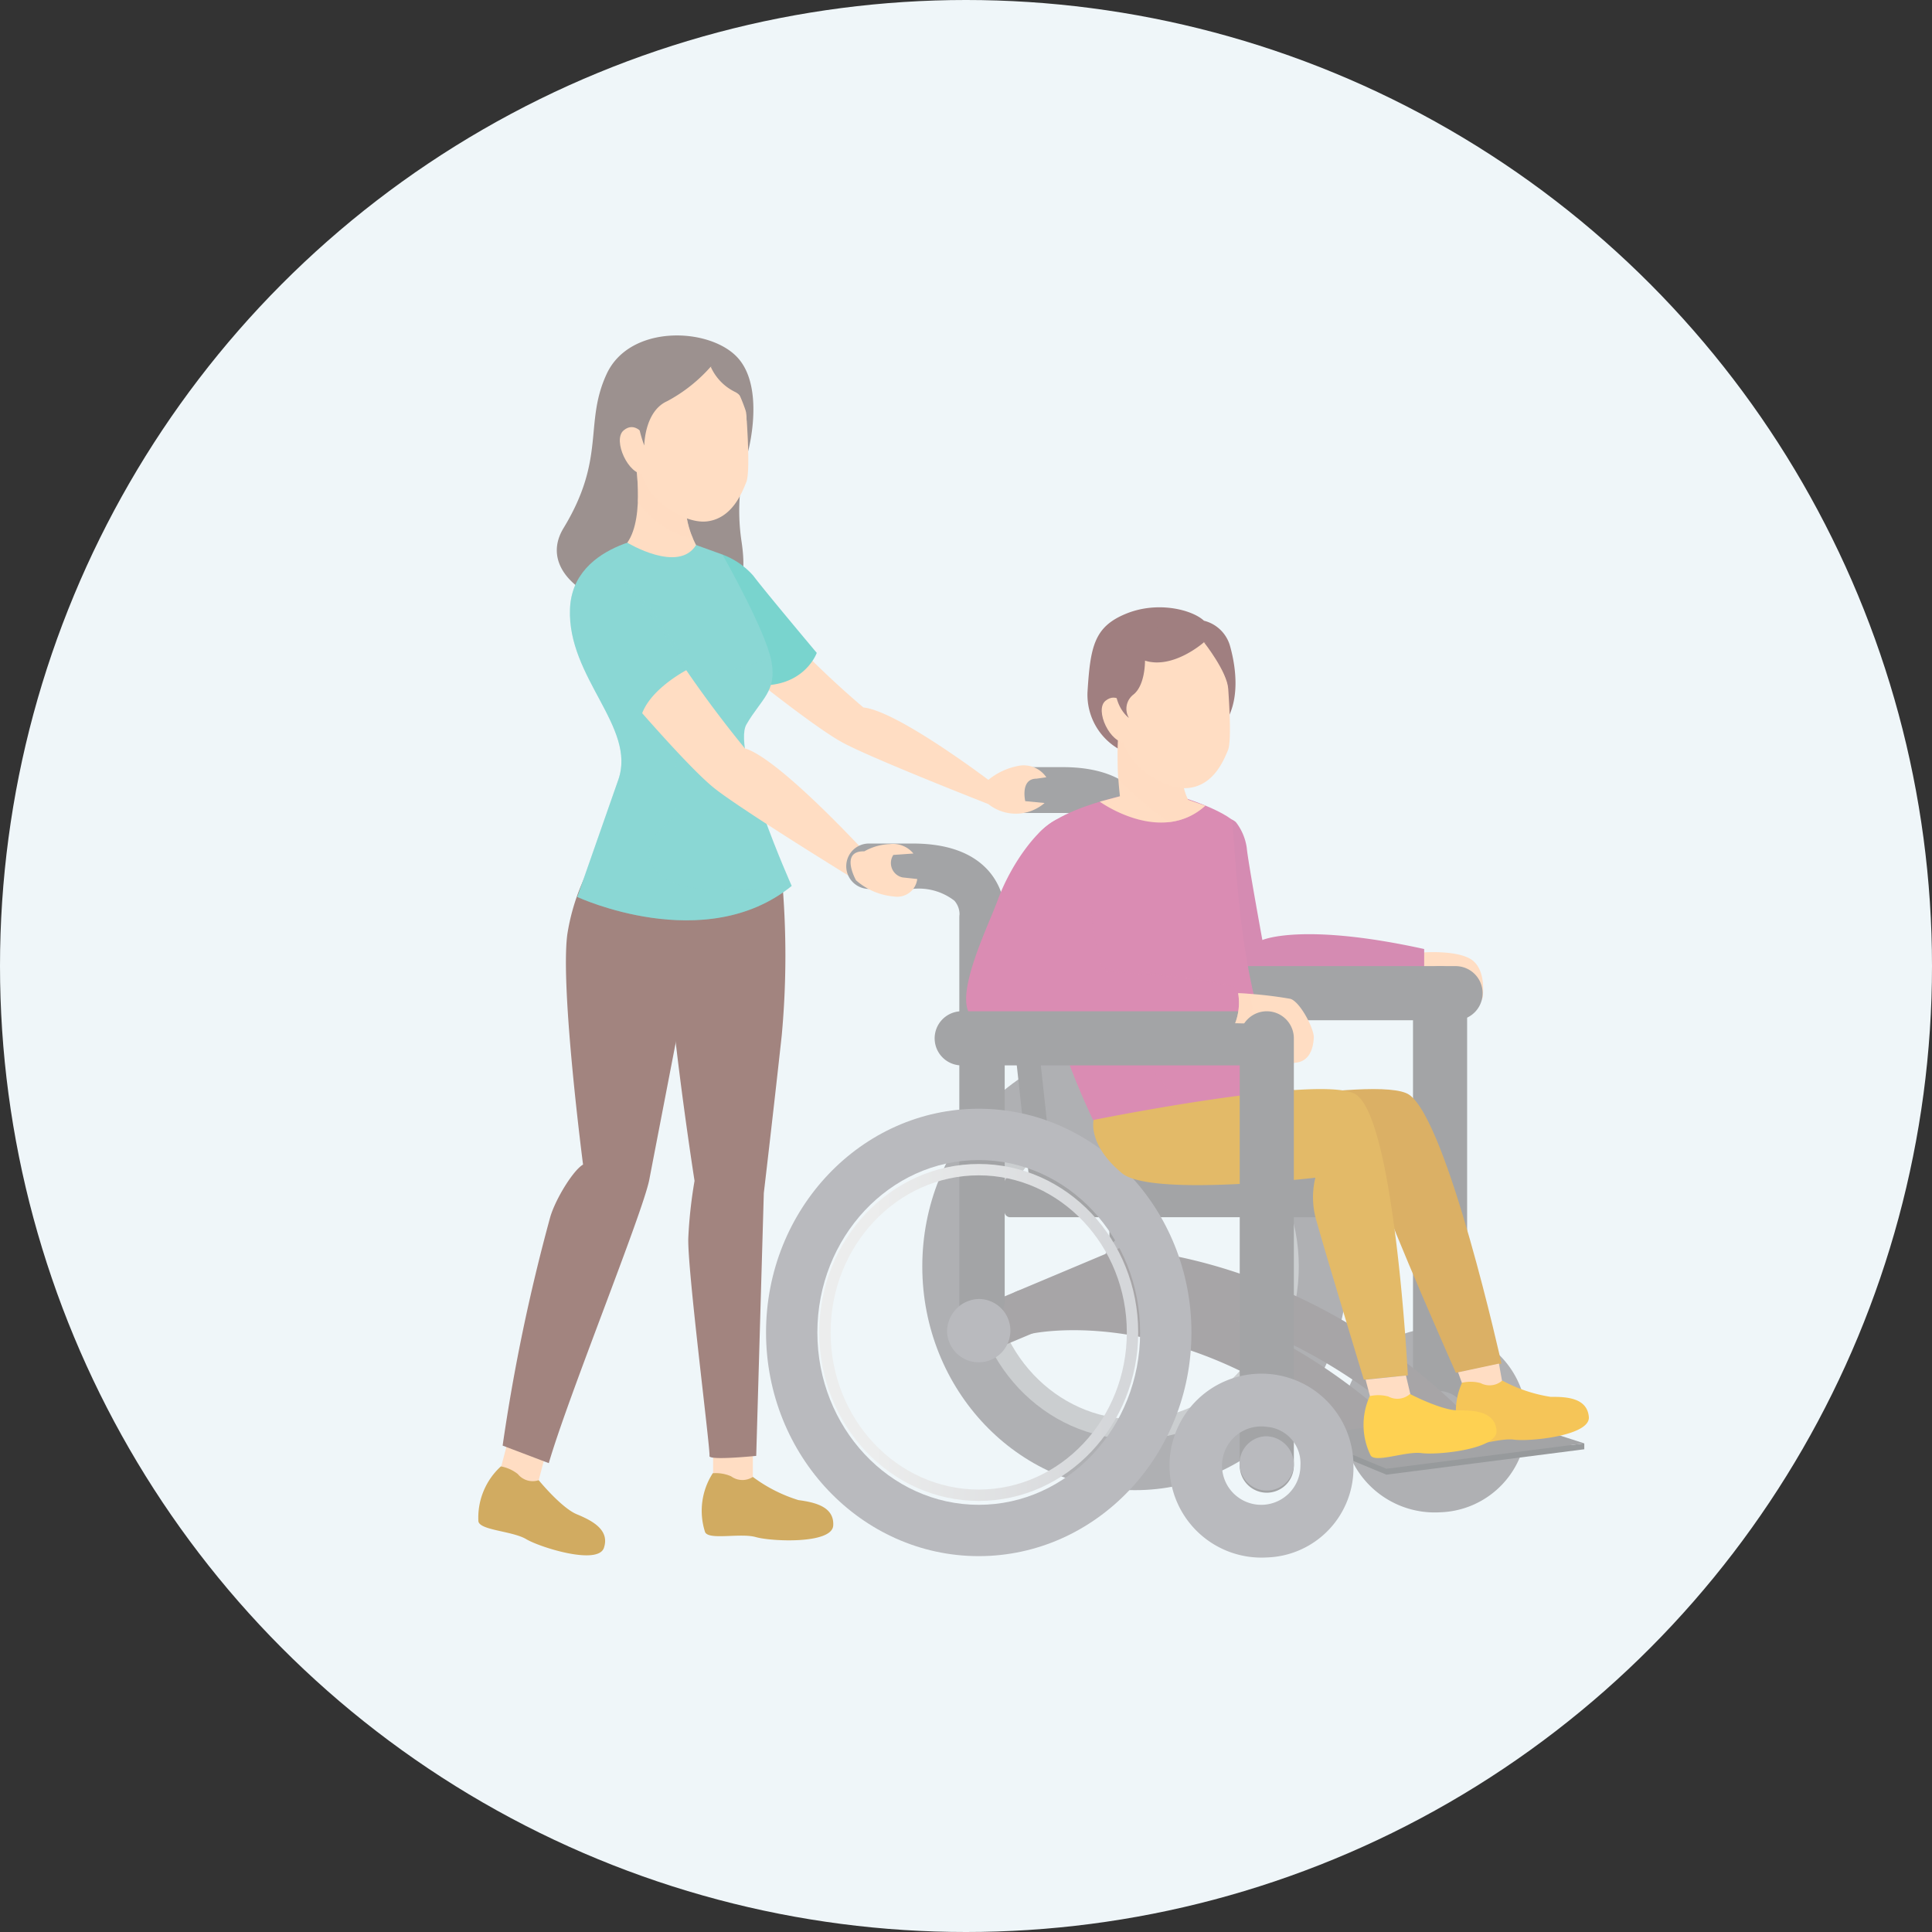 <svg xmlns="http://www.w3.org/2000/svg" xmlns:xlink="http://www.w3.org/1999/xlink" viewBox="0 0 160 160"><rect x="0" y="0" width="160" height="160" fill="#333333" stroke="none"/><defs><linearGradient id="a7b46667-1a33-42c0-9f83-3db11501f51f" x1="10195.716" y1="110.348" x2="10222.128" y2="110.348" gradientTransform="matrix(-1, 0, 0, 1, 10289.977, 0)" gradientUnits="userSpaceOnUse"><stop offset="0.097" stop-color="#d5d7da"/><stop offset="0.828" stop-color="#eceded"/></linearGradient></defs><g style="isolation:isolate"><g id="a08e47bd-4878-4938-9a6d-8f96a724ac1a" data-name="レイヤー 1"><circle cx="80" cy="80" r="80" style="fill:#eff6f9"/><path d="M93.776,106.76a1.898,1.898,0,0,1-1.898-1.898V69.755a1.865,1.865,0,0,1,.017-.25l-0.0 0a1.786,1.786,0,0,0-.452-1.209c-.584-.634-1.764-.969-3.412-.969H84.413a1.898,1.898,0,0,1,0-3.796h3.618c2.843,0,4.961.772,6.296,2.296a5.578,5.578,0,0,1,1.347,4.014V104.862A1.898,1.898,0,0,1,93.776,106.76Z" style="fill:#a3a4a6"/><path d="M117.924,78.874s3.022-.221,4.099.719c1.076.941.769,2.989.769,2.989a1.003,1.003,0,0,1-1.486.609,3.298,3.298,0,0,0-3.381-2.025C115.413,81.42,117.924,78.874,117.924,78.874Z" style="fill:#ffddc3"/><path d="M101.987,67.855a1.414,1.414,0,0,1,.36.226,4.462,4.462,0,0,1,.906,2.154c.101,1.115,1.291,7.616,1.291,7.616s3.269-1.485,13.4.743v3.657l-15.597-.9s-3.957-9.647-.36-13.497" style="fill:#d58bb2"/><path d="M93.994,123.409c-9.712,0-17.614-8.31-17.614-18.525,0-10.216,7.901-18.526,17.614-18.526,9.714,0,17.617,8.311,17.617,18.526C111.61,115.099,103.708,123.409,93.994,123.409Zm0-32.802c-7.369,0-13.364,6.405-13.364,14.277,0,7.871,5.995,14.275,13.364,14.275,7.371,0,13.367-6.404,13.367-14.275C107.36,97.012,101.364,90.607,93.994,90.607Z" style="fill:#afb0b3"/><path d="M81.259,104.884c0,7.444,5.702,13.481,12.734,13.481,7.033,0,12.736-6.037,12.736-13.481,0-7.445-5.703-13.482-12.736-13.482C86.961,91.402,81.259,97.439,81.259,104.884Z" style="fill:none;stroke:#cbced0;stroke-miterlimit:10;stroke-width:1.666px"/><path d="M91.376,104.884a2.623,2.623,0,1,0,2.617-2.771A2.698,2.698,0,0,0,91.376,104.884Z" style="fill:#b9babe"/><path d="M119.259,125.242a7.616,7.616,0,1,1,7.177-7.604A7.407,7.407,0,0,1,119.259,125.242Zm0-10.817a3.246,3.246,0,1,0,2.787,3.212A3.024,3.024,0,0,0,119.259,114.425Z" style="fill:#afb0b3"/><path d="M120.543,84.492H93.996a2.241,2.241,0,0,1,0-4.483H120.543a2.241,2.241,0,0,1,0,4.483Z" style="fill:#a3a4a6"/><path d="M119.26,119.88a2.241,2.241,0,0,1-2.241-2.241V82.251a2.241,2.241,0,1,1,4.482,0v35.387A2.241,2.241,0,0,1,119.26,119.88Z" style="fill:#a3a4a6"/><path d="M94.956,92.749s19.166-3.872,21.75-2.085c3.198,2.212,7.641,22.264,7.641,22.264l-3.78.761s-5.493-12.391-6.101-14.62c-.608-2.23-.534-1.604-.534-1.604s-14.248,1.671-16.63-.304C94.433,94.781,94.956,92.749,94.956,92.749Z" style="fill:#dbb065"/><path d="M121.502,117.637a2.249,2.249,0,1,1-2.244-2.433A2.345,2.345,0,0,1,121.502,117.637Z" style="fill:#afb0b3"/><path d="M87.696,98.376c.037.344-.117.643-.345.667l-1.529.167c-.228.025-.443-.234-.481-.577L82.917,76.417c-.038-.344.116-.642.345-.667l1.528-.167c.228-.025.443.233.481.577Z" style="fill:#a3a4a6"/><path d="M102.965,96.928c.037.343-1.159.756-2.673.921L90.141,98.956c-1.514.165-2.771.021-2.809-.323L84.907,76.417c-.037-.344,1.159-.756,2.673-.921l10.151-1.108c1.514-.165,2.771-.02,2.807.323Z" style="fill:#afb0b3"/><path d="M83.658,97.465h29.161a.465.465,0,0,1,.465.465v2.41a.466.466,0,0,1-.466.466H83.659a.466.466,0,0,1-.466-.466V97.93A.465.465,0,0,1,83.658,97.465Z" style="fill:#a3a4a6"/><path d="M96.102,65.485s4.118,1.052,5.885,2.369c.394.294.244,20.554,7.131,24.04,0,0-8.984,3.761-18.433,1.193,0,0-4.954-9.897-4.494-16.186.204-2.806-2.074-6.128.102-8.164,2.702-2.527,9.942-3.457,9.942-3.457" style="fill:#da8cb3"/><path d="M93.444,62.406a5.192,5.192,0,0,1-3.382-5.081c.234-3.812.564-5.427,3.201-6.503,2.637-1.076,5.488-.314,6.444.583a2.99,2.99,0,0,1,2.176,2.153c.508,1.839.835,4.62-.566,6.503C99.915,61.944,93.444,62.406,93.444,62.406Z" style="fill:#a07f80"/><path d="M92.657,60.068s-.002.064-.003.18a28.883,28.883,0,0,0,.095,5.695l-1.67.448s5.039,3.656,8.737.337L98.395,66.242a4.82,4.82,0,0,1-.083-4.066" style="fill:#ffddc3"/><path d="M98.395,66.242a4.82,4.82,0,0,1-.083-4.066l-5.655-2.108s-.002.064-.003.18a35.812,35.812,0,0,0-.052,4.27A24.561,24.561,0,0,0,96.849,68.081a5.27,5.27,0,0,0,2.968-1.352Z" style="fill:#ffddc3;opacity:0.5;mix-blend-mode:multiply"/><path d="M100.096,53.411a12.976,12.976,0,0,1,1.592,3.204c.051.825.354,4.708,0,5.533-.354.825-1.163,2.863-3.234,3.106-2.072.243-5.395-2.051-5.446-4.234-.05-2.184-.796-8.142,3.778-8.142C99.793,52.877,100.096,53.411,100.096,53.411Z" style="fill:#ffddc3"/><path d="M93.262,58.435s-.758-1.165-1.706-.401c-.947.765.417,3.605,1.706,3.459Z" style="fill:#ffddc3"/><path d="M99.706,53.189s-2.535,2.262-4.882,1.523c0,0,.035,2.052-.981,2.826a1.482,1.482,0,0,0-.35,1.917s-1.892-1.312-.806-4.575C93.774,51.617,97.22,51.037,99.706,53.189Z" style="fill:#a07f80"/><path d="M99.706,53.189s1.924,2.436,2.009,3.845C101.715,57.034,102.744,53.854,99.706,53.189Z" style="fill:#a07f80"/><path d="M102.636,82.848a3.016,3.016,0,0,0-.048-.386,2.115,2.115,0,0,0-.274-.732l-.005-.007-.011-.003a12.388,12.388,0,0,0-1.432-.378c-.483-.102-.969-.189-1.456-.267-.974-.157-1.953-.284-2.933-.398-1.717-.197-3.438-.353-5.161-.482a24.492,24.492,0,0,1-1.043-8.209c-1.112,0-2.224.276-3.058-.275-1.006-.498-1.099-1.697-.895-2.993l-.021.018c-2.198,2.036.104,5.358-.103,8.164-.463,6.289,4.54,16.186,4.54,16.186a28.351,28.351,0,0,0,9.685.785,28.074,28.074,0,0,1-9.024-13.41c1.688.097,3.377.221,5.061.383.98.096,1.959.205,2.934.344.487.068.973.145,1.456.239a12.549,12.549,0,0,1,1.42.347,2.084,2.084,0,0,1,.273.696,2.964,2.964,0,0,1,.054.38,3.164,3.164,0,0,1,.009.384,3.365,3.365,0,0,1-.032.384c-.011.128-.043.253-.066.38-.027.125-.064.248-.096.374l-.123.366.131-.364c.034-.124.074-.248.104-.373.025-.127.059-.251.073-.38a3.4,3.4,0,0,0,.039-.385A3.177,3.177,0,0,0,102.636,82.848Z" style="fill:#da8cb3;opacity:0.3;mix-blend-mode:multiply"/><polygon points="45.236 120.228 44.438 123.246 41.475 121.571 42.131 119.092 45.236 120.228" style="fill:#ffddc3"/><path d="M41.48,121.441a3.166,3.166,0,0,1,1.404.634,1.582,1.582,0,0,0,1.729.509s1.878,2.295,3.157,2.822c1.28.527,2.734,1.29,2.248,2.771-.486,1.48-5.292-.028-6.436-.709-1.145-.681-3.828-.729-3.963-1.474A5.745,5.745,0,0,1,41.48,121.441Z" style="fill:#d1ab61"/><polygon points="62.348 119.875 62.348 122.996 59.056 122.135 59.056 119.571 62.348 119.875" style="fill:#ffddc3"/><path d="M64.265,51.576a77.201,77.201,0,0,0,7.238,7.014C74.391,58.882,82.194,64.842,82.194,64.842l-.343,1.749s-9.398-3.68-11.977-5.044c-2.579-1.365-9.293-6.853-9.293-6.853Z" style="fill:#ffddc3"/><path d="M64.742,72.56a72.123,72.123,0,0,1,0,13.172c-.697,6.383-1.486,13.07-1.486,13.07L62.627,120.57s-3.973.405-3.872,0c.101-.406-1.857-15.589-1.752-18.071a38.075,38.075,0,0,1,.516-4.705s-3.606-23.006-1.884-24.728C57.358,71.345,64.742,72.56,64.742,72.56Z" style="fill:#a2847f"/><path d="M59.056,70.331S54.295,94.957,53.776,97.675c-.519,2.719-6.73,17.982-8.327,23.495l-3.823-1.451A156.143,156.143,0,0,1,45.578,100.757c.453-1.506,1.908-3.858,2.708-4.311,0,0-1.891-14.525-1.307-19.039a17.508,17.508,0,0,1,3.35-7.913Z" style="fill:#a2847f"/><path d="M61.971,37.314s1.416-5.289-.94-7.755C58.675,27.094,52.141,26.866,50.241,30.969c-1.9,4.103-.034,6.944-3.571,12.766-2.432,4.002,3.647,7.295,7.523,6.307,3.875-.988,8.25,1.697,7.219-5.192A16.998,16.998,0,0,1,61.971,37.314Z" style="fill:#9c918f"/><path d="M59.83,45.926a6.338,6.338,0,0,1,2.562,1.76c.842,1.14,5.249,6.383,5.249,6.383s-1.075,3.04-5.249,2.66c-4.173-.38.31.033.31.033S56.558,49.069,59.83,45.926Z" style="fill:#79d4ce"/><path d="M55.202,44.252s-7.768.457-7.996,6.168c-.229,5.712,5.528,9.802,3.998,14.164-1.722,4.91-3.394,9.698-3.394,9.698s10.56,4.914,17.756-.913c0,0-5.005-11.203-3.749-13.373,1.257-2.171,2.524-2.722,2.067-5.236-.457-2.513-4.053-8.834-4.053-8.834Z" style="fill:#8ad7d4"/><path d="M55.635,73.067A3.546,3.546,0,0,1,53.812,71.242c-.608-2.432,2.432-3.039,2.127-4.255,0-2.736-.608-6.079,2.736-6.687a19.507,19.507,0,0,0,3.769-1.28c1.006-1.434,1.818-2.171,1.438-4.26-.011-.061-.026-.126-.04-.192-4.351,1.282-9.118,2.216-12.766-.652-1.979-1.439-2.786-3.73-3.053-6.18a5.263,5.263,0,0,0-.818,2.682c-.229,5.712,5.528,9.802,3.998,14.164-1.722,4.91-3.394,9.698-3.394,9.698s9.783,4.548,16.934-.307C61.707,73.07,58.672,74.281,55.635,73.067Z" style="fill:#8ad7d4;opacity:0.3;mix-blend-mode:multiply"/><path d="M52.558,37.77s.925,5.006-.608,7.172c0,0,4.236,2.574,5.696.195,0,0-1.402-2.503-.604-4.631C57.84,38.378,52.558,37.77,52.558,37.77Z" style="fill:#ffddc3"/><path d="M57.042,40.506c.798-2.128-4.483-2.736-4.483-2.736a19.532,19.532,0,0,1,.266,3.751,7.145,7.145,0,0,0,4.558,3.058A5.791,5.791,0,0,1,57.042,40.506Z" style="fill:#ffddc3;opacity:0.5;mix-blend-mode:multiply"/><path d="M60.206,30.817a13.773,13.773,0,0,1,1.596,3.344c.051.861.354,4.914,0,5.775-.354.862-1.165,2.989-3.242,3.242-2.077.253-5.408-2.14-5.459-4.42-.051-2.28-.798-8.498,3.787-8.498C59.902,30.26,60.206,30.817,60.206,30.817Z" style="fill:#ffddc3"/><path d="M53.357,36.06s-.76-1.216-1.71-.418c-.949.798.418,3.761,1.71,3.609Z" style="fill:#ffddc3"/><path d="M58.858,30.37a4.235,4.235,0,0,0,2.022,2.091c.987.484.94,1.966.968,2.421C61.847,34.881,63.235,29.728,58.858,30.37Z" style="fill:#9c918f"/><path d="M58.954,30.26A12.904,12.904,0,0,1,55.256,33.222c-1.889.838-1.899,3.674-1.899,3.674s-1.748-4.369.455-6.383C56.016,28.499,58.954,30.26,58.954,30.26Z" style="fill:#9c918f"/><path d="M55.597,53.657a96.211,96.211,0,0,0,6.091,8.32c2.885.843,10.318,8.988,10.318,8.988l-.682,2.203S61.544,67.169,59.177,65.291c-2.367-1.878-8.163-8.734-8.163-8.734Z" style="fill:#ffddc3"/><path d="M50.907,47.058c1.234.172,6.148,8.328,6.148,8.328s-3.921,1.944-4.069,4.582c0,0-6.813-7.981-5.349-11.439A2.896,2.896,0,0,1,50.907,47.058Z" style="fill:#8ad7d4"/><g style="opacity:0.3;mix-blend-mode:multiply"><path d="M57.054,55.387c-.475-.645-.934-1.297-1.396-1.947-.464-.648-.911-1.307-1.39-1.942-.457-.651-.933-1.288-1.419-1.916-.486-.629-.984-1.247-1.519-1.844a13.15,13.15,0,0,1,1.724,1.675c.534.6,1.012,1.243,1.494,1.883.459.656.913,1.316,1.331,1.998C56.296,53.976,56.701,54.667,57.054,55.387Z" style="fill:#8ad7d4"/></g><path d="M81.327,112.024A1.86,1.86,0,0,1,80.605,108.45l12.464-5.241a1.86,1.86,0,1,1,1.441,3.429l-12.464,5.241A1.854,1.854,0,0,1,81.327,112.024Z" style="fill:#a7a5a7"/><path d="M81.326,112.279a1.879,1.879,0,0,1-1.879-1.879V75.978a1.903,1.903,0,0,1,.017-.253v0a1.694,1.694,0,0,0-.433-1.139,4.817,4.817,0,0,0-3.449-.97H71.962a1.879,1.879,0,0,1,0-3.759h3.619c2.861,0,4.983.77,6.31,2.289a5.441,5.441,0,0,1,1.314,3.917v34.336A1.879,1.879,0,0,1,81.326,112.279Z" style="fill:#a3a4a6"/><path d="M59.027,122.008a3.172,3.172,0,0,1,1.52.253,1.584,1.584,0,0,0,1.802.051,12.415,12.415,0,0,0,3.774,1.92c1.372.183,2.973.549,2.881,2.104-.091,1.555-5.123,1.327-6.403.961-1.281-.366-3.888.274-4.208-.411A5.744,5.744,0,0,1,59.027,122.008Z" style="fill:#d1ab61"/><path d="M90.776,72.128s.54-5.828-3.173-4.298c-1.641.676-3.876,3.705-4.983,6.73-.807,2.206-3.732,8.071-2.145,9.63,1.586,1.559,21.518.743,21.518.743a4.56,4.56,0,0,0,.137-3.173s-14.083-1.928-15.551-1.377Z" style="fill:#da8cb3"/><path d="M106.192,88.232H79.645a2.241,2.241,0,0,1,0-4.483h26.547a2.241,2.241,0,0,1,0,4.483Z" style="fill:#a3a4a6"/><path d="M102.538,82.251a33.668,33.668,0,0,1,4.338.47c.825.275,1.961,2.511,1.927,3.2-.034.688-.241,2.098-1.72,2.098a1.369,1.369,0,0,1-1.513-1.284.99.99,0,0,0,.757-.986c0-.826-1.411-.964-1.411-.964l-2.625-.047A4.746,4.746,0,0,0,102.538,82.251Z" style="fill:#ffddc3"/><path d="M103.479,82.311c-.55-.039-.941-.061-.941-.061a4.746,4.746,0,0,1-.248,2.487l1.256.022A4.161,4.161,0,0,0,103.479,82.311Z" style="fill:#ffddc3;opacity:0.5;mix-blend-mode:multiply"/><path d="M113.351,120.264a1.852,1.852,0,0,1-1.214-.452c-13.961-12.041-26.3-9.457-26.818-9.341a1.86,1.86,0,0,1-.832-3.625c.589-.137,14.614-3.189,30.08,10.149a1.86,1.86,0,0,1-1.216,3.268Z" style="fill:#a7a5a7"/><path d="M119.682,119.957a1.853,1.853,0,0,1-1.297-.527c-11.93-11.608-25.403-12.278-25.537-12.283a1.86,1.86,0,0,1,.138-3.717c.606.022,14.991.683,27.993,13.334a1.86,1.86,0,0,1-1.297,3.193Z" style="fill:#a7a5a7"/><polygon points="122.991 117.381 130.117 119.672 131.203 119.533 131.203 120.022 114.815 122.126 108.161 119.366 122.991 117.381" style="fill:#979a9c"/><polygon points="122.991 116.892 131.203 119.533 114.815 121.636 108.161 118.877 122.991 116.892" style="fill:#a3a4a6"/><path d="M81.054,128.872c-9.712,0-17.614-8.31-17.614-18.525,0-10.215,7.901-18.526,17.614-18.526,9.713,0,17.616,8.311,17.616,18.526C98.67,120.562,90.767,128.872,81.054,128.872Zm0-32.801c-7.369,0-13.364,6.404-13.364,14.276,0,7.871,5.995,14.275,13.364,14.275,7.37,0,13.366-6.404,13.366-14.275C94.42,102.476,88.424,96.071,81.054,96.071Z" style="fill:#b9babe"/><path d="M81.054,124.3c-7.281,0-13.206-6.259-13.206-13.953,0-7.693,5.924-13.952,13.206-13.952,7.282,0,13.207,6.259,13.207,13.952C94.261,118.041,88.336,124.3,81.054,124.3Zm0-26.963c-6.762,0-12.264,5.836-12.264,13.01,0,7.174,5.501,13.011,12.264,13.011,6.763,0,12.265-5.837,12.265-13.011C93.319,103.174,87.817,97.337,81.054,97.337Z" style="fill:url(#a7b46667-1a33-42c0-9f83-3db11501f51f)"/><path d="M78.436,110.347a2.622,2.622,0,1,0,2.617-2.771A2.698,2.698,0,0,0,78.436,110.347Z" style="fill:#b9babe"/><path d="M90.572,92.749s19.166-3.872,21.75-2.085c3.198,2.212,4.27,23.237,4.27,23.237l-3.645.359s-3.285-10.821-3.892-13.05a6.84,6.84,0,0,1-.123-3.677s-13.631,1.603-16.012-.372C90.049,94.781,90.572,92.749,90.572,92.749Z" style="fill:#e3ba68"/><path d="M104.91,123.619a2.241,2.241,0,0,1-2.241-2.241V85.99a2.241,2.241,0,1,1,4.482,0v35.387A2.241,2.241,0,0,1,104.91,123.619Z" style="fill:#a3a4a6"/><path d="M107.152,121.377a2.249,2.249,0,1,1-2.243-2.433A2.345,2.345,0,0,1,107.152,121.377Z" style="fill:#b9babe"/><path d="M104.909,128.982a7.617,7.617,0,1,1,7.177-7.605A7.408,7.408,0,0,1,104.909,128.982Zm0-10.818a3.246,3.246,0,1,0,2.786,3.213A3.025,3.025,0,0,0,104.909,118.164Z" style="fill:#b9babe"/><polygon points="124.135 112.927 124.538 115.158 121.093 114.592 120.753 113.65 124.135 112.927" style="fill:#ffddc3"/><path d="M121.08,114.514a3.175,3.175,0,0,1,1.541.029,1.583,1.583,0,0,0,1.79-.212,12.432,12.432,0,0,0,4.013,1.352c1.384-.019,3.021.11,3.157,1.662.136,1.552-4.876,2.057-6.196,1.881-1.32-.176-3.806.836-4.223.204A5.743,5.743,0,0,1,121.08,114.514Z" style="fill:#f5c558"/><polygon points="116.434 113.916 116.957 116.122 113.486 115.744 113.094 114.259 116.434 113.916" style="fill:#ffddc3"/><path d="M113.439,115.622a3.18,3.18,0,0,1,1.54.032,1.585,1.585,0,0,0,1.791-.209s2.627,1.373,4.011,1.357c1.384-.017,3.021.114,3.154,1.667.134,1.552-4.878,2.049-6.198,1.872-1.32-.177-3.807.832-4.223.199A5.743,5.743,0,0,1,113.439,115.622Z" style="fill:#fed152"/><path d="M71.58,70.504a4.635,4.635,0,0,1,2.114-.601,2.186,2.186,0,0,1,1.95.782l-1.662.117a1.218,1.218,0,0,0,.761,1.862l1.219.132a1.665,1.665,0,0,1-1.927,1.447,5.41,5.41,0,0,1-3.142-1.34S69.513,70.453,71.58,70.504Z" style="fill:#ffddc3"/><path d="M81.851,66.591a3.651,3.651,0,0,0,4.658-.09l-1.602-.153s-.434-1.862.933-1.862l.813-.116a2.27,2.27,0,0,0-2.24-.958,5.611,5.611,0,0,0-2.562,1.171Z" style="fill:#ffddc3"/></g></g></svg>